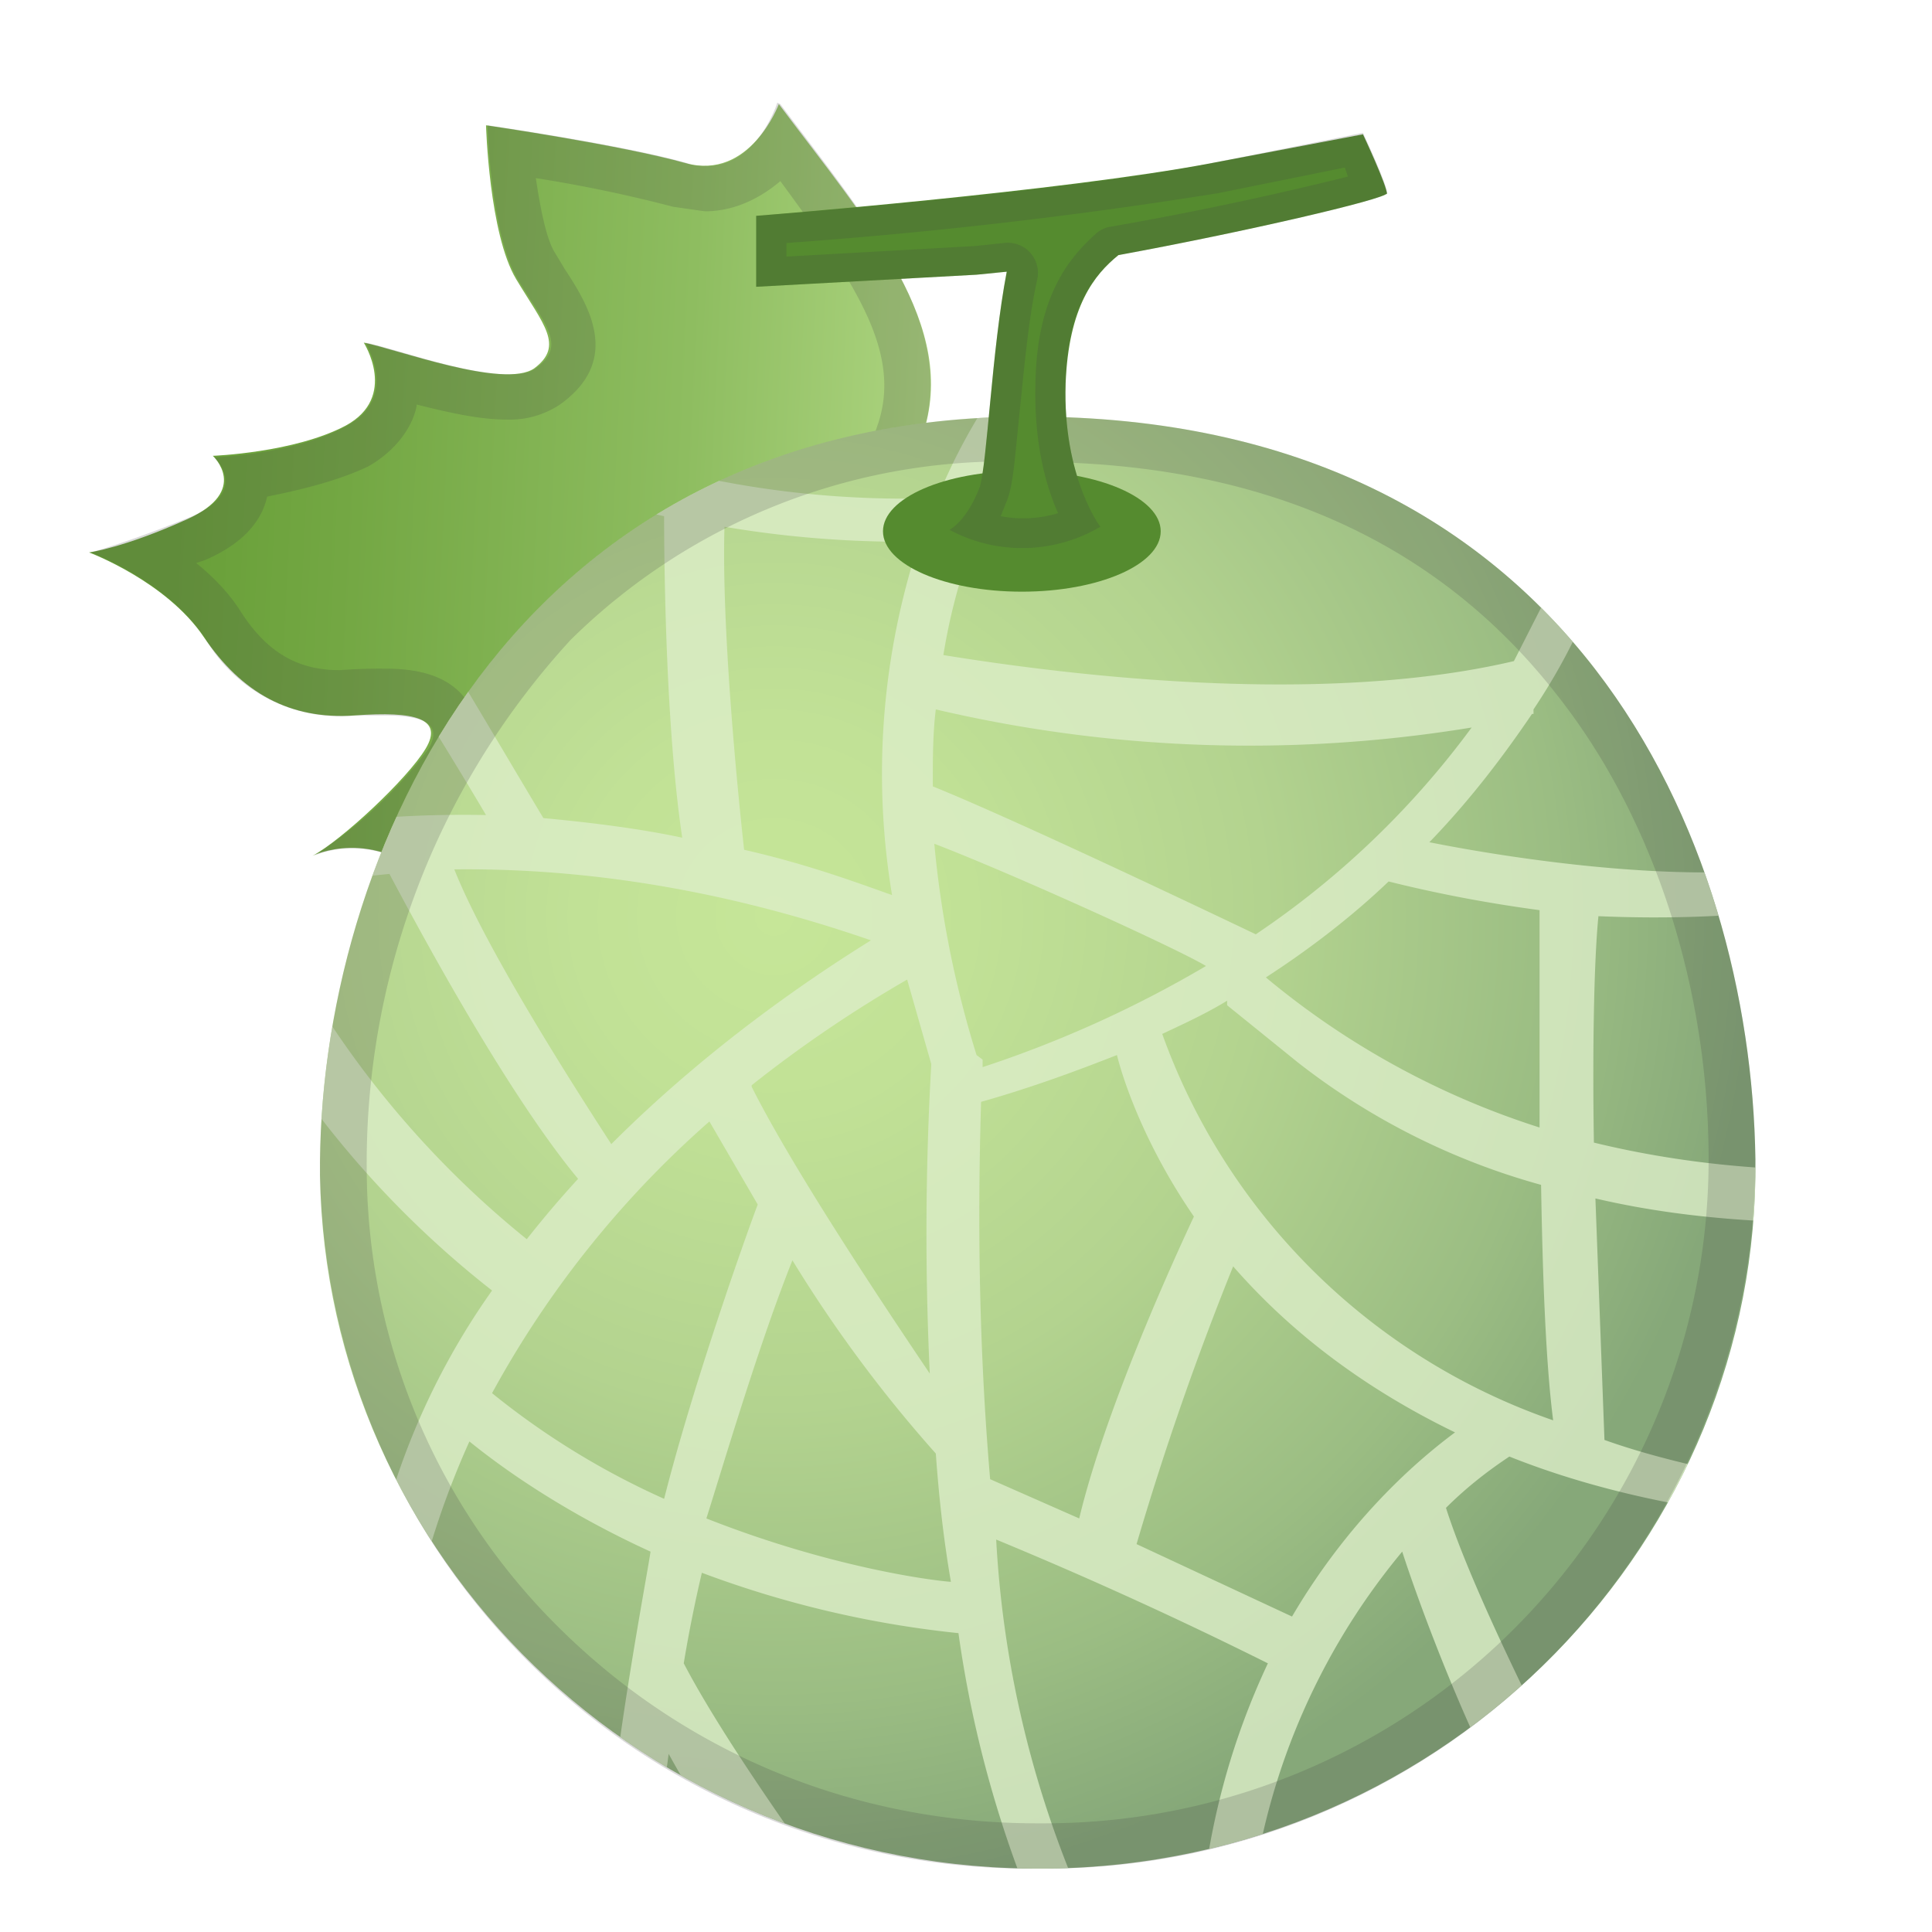 <svg viewBox="0 0 128 128" xmlns="http://www.w3.org/2000/svg" xmlns:xlink="http://www.w3.org/1999/xlink"><linearGradient id="a" x1="5.9" x2="61.9" y1="34.9" y2="34.9" gradientTransform="rotate(2.9 34.9 36.2)" gradientUnits="userSpaceOnUse"><stop stop-color="#689F38" offset=".1"/><stop stop-color="#73A743" offset=".3"/><stop stop-color="#8EBD60" offset=".7"/><stop stop-color="#AED581" offset="1"/></linearGradient><path d="M60.1 39.2s-1.5-3 1-10.3-3.5-14-9.5-22c0 0-1.9 5.1-6.2 3.9S32.2 8.3 32.2 8.3s.2 7.2 2 10.2 3.2 4.4 1.2 5.9c-2 1.4-9.2-1.3-11.3-1.7 0 0 2.3 3.6-1.2 5.5-3.4 1.8-8.8 2-8.8 2s2.5 2.3-1.7 4.2-6.5 2.2-6.5 2.2 5.1 1.9 7.6 5.6 5.7 5.5 10 5.2c4-.3 5.9.2 4.7 2.2s-5.6 6.1-7.5 7.1c0 0 4-2 8 1.8s9.8 4.3 9.8 4.3c-.5.1 8.6 4.1 15.7-1.7s7.4-13.4 7-16.5-1-5.4-1-5.4z" fill="url(#a)"/><path d="M35.5 11.8a93 93 0 0 1 9.1 1.9l2.1.3c2 0 3.7-.9 5-2 5 6.8 8 11.3 6.5 16-2.4 6.9-1.5 10.7-1 12l1 5c.1.9 1 8-5.9 13.7a11 11 0 0 1-7.2 2.5c-2.3 0-4.1-.5-4.8-.8a3 3 0 0 0-1.6-.6s-4.9-.4-8-3.4a9.5 9.5 0 0 0-2.6-2 20 20 0 0 0 2.7-3.3c1.2-2 .7-3.7.3-4.4-1.4-2.4-4.5-2.4-5.8-2.4a34.3 34.3 0 0 0-2.8.1c-2.8 0-4.8-1.2-6.5-3.8-.8-1.3-1.9-2.4-3-3.3l.6-.2c2.3-1 3.7-2.4 4.1-4.2 2-.4 4.6-1 6.7-2 2.1-1.2 3-2.9 3.2-4v-.1c2 .5 4.1 1 6 1a6 6 0 0 0 3.5-1c4.2-3 1.8-6.7.3-9l-.6-1c-.6-.9-1-3-1.3-5m16-5S50.2 11 46.8 11c-.4 0-.8 0-1.3-.2-4.2-1.2-13.2-2.5-13.2-2.5s.2 7.2 2 10.2 3.3 4.4 1.2 5.9c-.4.3-1 .4-1.8.4-3 0-7.8-1.8-9.5-2.1 0 0 2.3 3.6-1.2 5.5-3.4 1.9-8.8 2.1-8.8 2.1s2.5 2.3-1.7 4S6 36.6 6 36.6s5.1 1.9 7.6 5.7a10.3 10.3 0 0 0 10 5.1h1.8c2.8 0 3.9.6 3 2.2a30 30 0 0 1-7.6 7.1s1-.5 2.6-.5a8 8 0 0 1 5.4 2.3c4 3.9 9.8 4.3 9.8 4.3-.3 0 2.7 1.5 6.6 1.5 2.8 0 6.1-.8 9.1-3.2a18.1 18.1 0 0 0 7-16.5l-1-5.4s-1.6-3 .8-10.3-3.4-14-9.4-22z" fill="#424242" opacity=".2"/><radialGradient id="b" cx="51.3" cy="60.7" r="65" gradientUnits="userSpaceOnUse"><stop stop-color="#C6E698" offset="0"/><stop stop-color="#C1E196" offset=".2"/><stop stop-color="#B3D38F" offset=".5"/><stop stop-color="#9BBD83" offset=".8"/><stop stop-color="#86A879" offset="1"/></radialGradient><path d="M68.2 27.6c-34.4 0-47.2 29.3-47 50.3.4 25.1 21.4 46.2 48.2 45.9s47.2-22 46.9-47c-.3-21-12-49.2-48.1-49.2z" fill="url(#b)"/><g opacity=".8"><defs><path id="c" d="M68.2 27.6c-34.4 0-47.2 29.3-47 50.3.4 25.1 21.4 46.2 48.2 45.9s47.2-22 46.9-47c-.3-21-12-49.2-48.1-49.2z" opacity=".8"/></defs><clipPath id="d"><use xlink:href="#c"/></clipPath><path d="M119.5 80.9l.2-3.4c-5.2-.1-10-.8-14.1-1.8-.1-6 0-12 .3-15 4.7.2 8.6 0 11.3-.3l-1-2.7c-7.6.5-17-1-21.5-1.9 2.9-3 5.1-6 6.8-8.5h.1V47c2-3 3.1-5.4 3.7-7a73 73 0 0 0-2-2.1l-3 5.9c-13.6 3.2-31.6.6-37.8-.4A39.6 39.6 0 0 1 74 21.3a58 58 0 0 0-3.7-.8A39.2 39.2 0 0 0 62.1 33a64.6 64.6 0 0 1-26.7-4.8l-3.1 2.3A68 68 0 0 0 44 34.2c0 1.2 0 13.3 1.2 21.3-2.8-.6-6-1-9.2-1.3-2.4-4-7.5-12.7-10.5-17.4l-2.3 2.8c2.5 3.7 6.7 10.5 9 14.4-5.4-.1-11 .3-16.6 1.8l-.4-1.1c-.7 2.1-1.2 4.2-1.7 6.4a64.5 64.5 0 0 0 19.1 24.4 47.8 47.8 0 0 0-8.4 21.4l-.3 3.1c.8 1.1 1.7 2.2 2.6 3.1.3-4.2 1.4-10.5 4.6-17.6 2.1 1.7 6.1 4.6 12 7.3-.3 2-2.4 12.9-3 21l3 1.5 1.2-9.1c2 3.6 5 8.6 8 12.6l6 1.2.2-.2s-9.5-12.5-13.2-19.6a91 91 0 0 1 1.2-6 68.4 68.4 0 0 0 17 4 75.5 75.5 0 0 0 6.7 22.2 56 56 0 0 0 3.4-.4 69.3 69.3 0 0 1-7.6-28 280 280 0 0 1 18 8.2c-2.3 4.9-4.2 11-4.6 18.6a53 53 0 0 0 3.3-1 44.7 44.7 0 0 1 10.2-25c1.1 3.4 3.7 10.4 6.6 16l3.4-2.9c-2.4-4.8-5.7-11.6-7.1-16 1.5-1.5 3-2.6 4.2-3.4 4 1.6 8.8 2.9 14.4 3.7l1-2.4c-3.3-.7-6.3-1.4-9.1-2.4l-.6-16c4.7 1.1 9.4 1.5 13.8 1.6zm-22-32.7a57.6 57.6 0 0 1-14.3 13.7c-2.1-1-15.7-7.5-21.4-9.8 0-1.8 0-3.5.2-5.1a91 91 0 0 0 35.5 1.2zM64.7 69.9a67.9 67.9 0 0 1-2.8-14c5.2 2 16 6.9 18 8.1a75.6 75.6 0 0 1-14.8 6.7v-.5l-.4-.3zM48 34.9c5.9 1 10.5 1 12.9 1a49 49 0 0 0-1.8 23.4c-2-.7-5.4-2-9.8-3-.5-4.5-1.5-15-1.3-21.4zM30 57.6c8-.1 17.3 1.1 27.7 4.7-3.2 2-10.3 6.6-17.2 13.5-2.4-3.7-8.3-12.9-10.4-18.2zm-13 1.6c2.7-.6 5.7-1 8.8-1.3 1.6 3 7.6 14.3 12.5 20.2a69.3 69.3 0 0 0-3.4 4 63.3 63.3 0 0 1-17.8-22.9zm27 40.1c-3.8-1.7-7.7-4-11.4-7a66 66 0 0 1 14.4-18l3.2 5.5c-.9 2.4-4.3 12-6.2 19.5zm19 5.5c-1.4-.1-8.1-1-16.2-4.2 1.2-3.8 3.5-11.6 5.7-17.1A89 89 0 0 0 62 96.3c.2 2.8.5 5.6 1 8.5zM49.8 71.9a84 84 0 0 1 10.3-7l1.6 5.6a197 197 0 0 0-.1 20.5c-2.5-3.7-9-13.4-11.8-19zM65.6 98c-.6-7-.9-15.2-.6-25 3.2-.9 6.2-2 9-3.1.5 2 2 6.2 5.1 10.7-1.5 3.2-5.9 12.9-7.6 20L65.6 98zm20 9.1l-10.3-4.8a200 200 0 0 1 6.4-18.4c3.4 3.9 8.1 7.8 14.7 11-2.7 2-7.1 5.9-10.8 12.2zm17.3-13A42.2 42.2 0 0 1 77 68.5c1.5-.7 3-1.4 4.3-2.2v.3l4.7 3.8a46 46 0 0 0 16.1 8.1c.1 5.9.3 11.7.8 15.6zM83.8 64.8c3.1-2 5.9-4.2 8.2-6.4 3.6.9 7 1.5 10 1.9v14.4a53.8 53.8 0 0 1-18.2-10z" clip-path="url(#d)" fill="#DCEDC8"/></g><ellipse cx="67.7" cy="35.2" rx="9.2" ry="4" fill="#558B2F"/><path d="M68.2 30.6c15.3 0 27 5.2 35 15.5 6.3 8 10 19.2 10 30.7a44 44 0 0 1-43.9 44h-.6c-11.9 0-23-4.5-31.4-12.7a42.9 42.9 0 0 1-13-30.2 51.3 51.3 0 0 1 13.5-35.5 41 41 0 0 1 30.4-11.8m0-3c-34.4 0-47.2 29.3-47 50.3a47 47 0 0 0 47.5 45.9h.7a47 47 0 0 0 46.9-47c-.3-21-12-49.2-48.1-49.2z" fill="#424242" opacity=".2"/><path d="M91.9 12.9c0-.6-1.6-4-1.6-4l-10 1.9c-10 1.9-30.2 3.5-30.2 3.5V19l14.6-.8 2-.2c-1 5.2-1.3 12.8-1.8 14.3-.9 2.3-2 2.8-2 2.8s4.7 2.8 10-.2c0 0-2.5-3.3-2.3-9.5.2-5.1 1.9-7.2 3.5-8.5 8.2-1.5 17.7-3.7 17.8-4.1z" fill="#558B2F"/><path d="M89.1 11.1l.2.6A226 226 0 0 1 73.7 15a2 2 0 0 0-1 .4c-1.8 1.6-4 4.1-4.1 10-.1 4 .7 6.8 1.5 8.6a8 8 0 0 1-3.8.2l.4-1c.4-1 .5-2.4.8-5.4.3-2.8.6-6.5 1.2-9.2a2 2 0 0 0-2.2-2.5l-1.9.2-12.5.7v-.9a328 328 0 0 0 28.6-3.3l8.4-1.7m1.2-2.3l-10 2c-10 2-30.2 3.5-30.2 3.5V19l14.6-.8 2-.2c-1 5.2-1.3 12.8-1.8 14.3-.9 2.3-2 2.8-2 2.8a10.2 10.2 0 0 0 10-.2s-2.5-3.3-2.3-9.5c.1-5.1 1.9-7.2 3.5-8.5 8.2-1.5 17.7-3.7 17.8-4.1 0-.6-1.6-4-1.6-4z" fill="#424242" opacity=".2"/></svg>